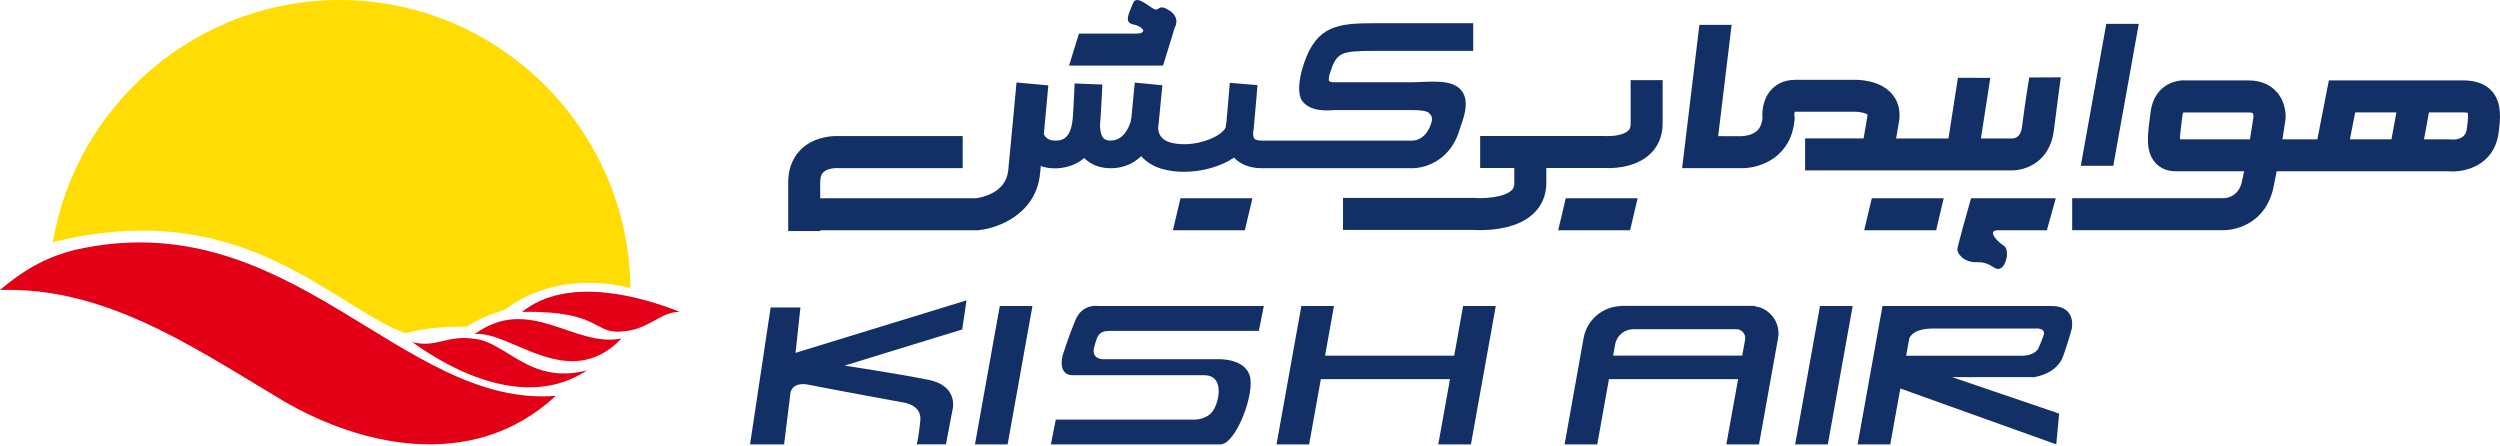 <?xml version="1.0" encoding="utf-8"?>
<!-- Generator: Adobe Illustrator 25.4.1, SVG Export Plug-In . SVG Version: 6.00 Build 0)  -->
<svg version="1.1" id="Layer_1" xmlns="http://www.w3.org/2000/svg" xmlns:xlink="http://www.w3.org/1999/xlink" x="0px" y="0px"
	 viewBox="0 0 450.07 80.27" style="enable-background:new 0 0 450.07 80.27;" xml:space="preserve">
<style type="text/css">
	.st0{fill-rule:evenodd;clip-rule:evenodd;fill:#E30016;}
	.st1{fill-rule:evenodd;clip-rule:evenodd;fill:#FFDD04;}
	.st2{fill-rule:evenodd;clip-rule:evenodd;fill:#122F66;}
</style>
<g>
	<g>
		<path class="st0" d="M0,52.21c5.1-4.33,9.2-6.13,13.38-7.2c38.8-8.87,58.76,28.49,86.68,26.25c-15.19,14.1-36.27,8.92-50.65-0.05
			C34.17,62.08,18.53,51.58,0,52.21z"/>
		<path class="st0" d="M74.21,61.58c7.59,5.49,20.82,12.16,31.47,5.09c-10.42,2.71-14.54-5.24-20.5-5.7
			C80.54,60.29,78.45,62.7,74.21,61.58z"/>
		<g>
			<path class="st0" d="M122.35,56.13c-6.89-2.73-20.13-6.55-28.37,0.01c14.71-0.23,12.64,4.25,18.48,3.49
				C117.06,59.13,118.73,56.23,122.35,56.13z"/>
		</g>
		<path class="st0" d="M85.44,60.14c10-7.2,17.85,2.51,26.45,0.8C102.38,70.88,91.87,59.44,85.44,60.14z"/>
		<path class="st1" d="M61.46,0c28.57,0.18,51.77,23.41,52.03,51.89c-1.56-0.48-13.06-3.36-22.6,3.87
			c-2.08,0.62-5.02,1.73-6.84,3.04c-2.21-0.03-6.99,0.02-10.96,1.17c-0.32-0.08-0.83-0.27-1.11-0.37
			c-13.57-5.84-29.41-24.24-62.45-16c-0.01,0-0.01,0-0.02,0C13.72,18.78,35.49-0.16,61.46,0z"/>
	</g>
	<g>
		<path class="st2" d="M144.1,55.35h-5.36L135.03,80h6.13l1.15-9.32c0,0,0.26-2.04,3.32-1.41s16.99,3.19,16.99,3.19
			s3.32,0.38,3.07,3.19c-0.26,2.81-0.64,4.34-0.64,4.34h5.24l1.15-6c0,0,1.41-4.47-4.34-5.62c-5.75-1.15-15.07-2.55-15.07-2.55
			l21.2-6.51l0.77-5.24l-30.78,9.45L144.1,55.35z"/>
		<polygon class="st2" points="175.52,80 181.4,80 185.87,55.09 179.99,55.09 		"/>
		<polygon class="st2" points="323.18,80 329.06,80 333.53,55.09 327.65,55.09 		"/>
		<polygon class="st2" points="261.8,64.03 238.55,64.03 240.15,55.09 234.28,55.09 229.81,80 235.68,80 237.79,68.25 261.04,68.25 
			258.93,80 264.81,80 269.28,55.09 263.4,55.09 		"/>
		<path class="st2" d="M315.96,55.15v-0.09h-24.21l-0.02,0.04c-3.28,0.13-6.05,2.52-6.64,5.77L281.67,80h5.88l2.11-11.75h23.25
			L310.79,80h5.88l3.43-19.12C320.6,58.1,318.67,55.53,315.96,55.15z M290.41,64.03l0.36-2.02c0.28-1.59,1.66-2.74,3.27-2.74h18.56
			c0.99,0,1.74,0.9,1.57,1.87l-0.52,2.88H290.41z"/>
		<path class="st2" d="M193.59,57.65c-1.28,3.07-2.3,6.39-2.3,6.39s-0.96,3.51,1.85,3.51h23.69c3.13,0,2.94,3.58,1.85,5.88
			c-0.86,1.83-2.81,2.08-3.57,2.11h-25.04L189.19,80h30.53c2.75,0,6.32-9.26,5.24-12.45c-0.84-2.47-3.89-2.84-5.23-2.88
			c-0.4-0.01-0.64,0-0.64,0h-20.57c0,0-2.11,0-1.53-2.17c0.57-2.17,0.83-2.94,2.94-2.94h26.7l0.89-4.47h-29.83
			C197.68,55.09,194.87,54.58,193.59,57.65z"/>
		<path class="st2" d="M369.34,55.09c-3.45,0-17.92,0-24.57,0h-3.36h-2.51L334.42,80h5.88l1.81-10.06v0L370.19,80l0.51-5.54
			l-19.25-6.56h14.65c0,0,4.17-0.43,5.36-3.87c1.19-3.45,1.53-4.9,1.53-4.9S373.85,55.09,369.34,55.09z M367.89,60.42
			c-0.51,1.44-1.02,2.47-1.02,2.47s-0.77,1.15-2.73,1.15c-1.61,0-15.92,0-20.98,0l0.56-3.1c0.31-0.76,1.29-1.8,4.33-1.8
			c4.77,0,18.48,0,18.48,0S368.4,58.98,367.89,60.42z"/>
		<path class="st2" d="M289.66,30.26c1.4,0,4.98-0.24,7.4-2.53c1.48-1.39,2.26-3.29,2.26-5.47v-7.83h-5.76v7.83
			c0,0.75-0.22,1.06-0.44,1.27c-0.86,0.82-2.84,1-3.66,0.96l-22.99-0.01v5.76h6.15v2.74c0,0.73-0.25,1.06-0.52,1.31
			c-1.41,1.3-5.05,1.47-6.58,1.35l-0.12-0.01h-23.62v5.76h23.39c0.24,0.02,0.7,0.04,1.31,0.04c2.31,0,6.75-0.36,9.51-2.9
			c1.56-1.44,2.39-3.36,2.39-5.55v-2.74h10.84C289.32,30.26,289.47,30.26,289.66,30.26z"/>
		<path class="st2" d="M195.18,28.45c0.89,0.89,2.4,1.84,4.78,1.84c2.36,0,4.16-0.91,5.49-2.17c0.98,1.1,2.38,1.99,4.33,2.44
			c1.07,0.25,2.21,0.37,3.38,0.37c3.21,0,6.57-0.92,9.01-2.56c0.87,0.94,2.4,1.91,4.96,1.91h26.95c0.06,0,0.13,0,0.2,0
			c2.42,0,6.99-1.47,8.56-7.17c0.27-0.97,1.98-4.57,0.32-6.74c-1.73-2.26-5.69-1.59-8.92-1.56c-0.31,0-0.63,0-0.95,0h-13.11l0.03,0
			l-0.08,0.01c0,0,0,0,0,0c-0.34,0-0.78-0.13-0.87-0.23c0,0-0.18-0.4,0.22-1.59c1.2-3.55,1.81-3.84,8.11-3.84h17.63V4.18h-17.63
			c-6.64,0-10.5,0.34-12.84,7.23c-1.06,3.12-1.13,5.67-0.32,6.76c1.63,2.19,5.23,1.65,5.77,1.65h13.09c0.33,0,0.66,0,0.98,0
			c1.36-0.01,2.28,0.11,2.89,0.41c0.03,0.18,0.88,0.58,0.6,1.61c-0.91,3.28-2.96,3.46-3.51,3.47l-27.11,0
			c-0.66,0-1.15-0.13-1.32-0.34c-0.17-0.22-0.23-0.65-0.23-1.08c0.05-0.23,0.09-0.47,0.11-0.71c0.34-3.63,0.68-7.82,0.68-7.86
			l-4.98-0.41c0,0.04-0.3,3.72-0.62,7.16c-0.04,0.21-0.1,0.52-0.14,0.91c-0.14,0.3-0.47,0.7-1.08,1.14
			c-1.84,1.32-5.49,2.33-8.64,1.59c-2.09-0.49-2.47-1.89-2.41-3.01c0.02-0.1,0.04-0.19,0.06-0.28l0.69-7.07l-4.97-0.48l-0.6,6.21
			c-0.05,0.24-0.09,0.49-0.12,0.74c-0.28,0.96-1.23,3.48-3.61,3.48c-0.91,0-1.19-0.31-1.3-0.42c-0.59-0.65-0.67-2.09-0.62-2.68l0,0
			c0.02-0.19,0.04-0.38,0.06-0.58c0.17-2.15,0.34-6.23,0.35-6.4l-4.99-0.2c0,0.04-0.17,4.15-0.33,6.2
			c-0.33,4.09-2.21,4.09-3.22,4.09c-1.12,0-1.7-0.53-1.99-1.16c0.44-4.7,0.81-8.72,0.81-8.78L183,14.85
			c-0.01,0.09-0.82,9.01-1.49,15.82c-0.41,4.13-4.92,4.91-5.81,5.02h-28.04v-2.86c0-1.28,0.44-1.69,0.58-1.83
			c0.7-0.67,2.07-0.76,2.47-0.74l0.1,0.01h22.5V24.5h-22.32c-0.78-0.04-4.18-0.04-6.66,2.27c-1.11,1.03-2.43,2.92-2.43,6.06v8.77
			h5.76v-0.15h28.33l0.13-0.01c3.53-0.32,10.4-2.87,11.12-10.2c0.04-0.44,0.09-0.89,0.13-1.34c0.78,0.26,1.63,0.41,2.54,0.41
			C191.17,30.3,193.36,30.03,195.18,28.45z"/>
		<polygon class="st2" points="211.16,41.45 224.11,41.45 225.47,35.69 212.52,35.69 		"/>
		<path class="st2" d="M211.16,6.05h-0.01c0.2-0.64,0.33-1.07,0.33-1.07s1.16-1.79-1.05-3.15c-2.21-1.36-1.53,0.6-3.06-0.43
			c-1.53-1.02-2.9-2.13-3.41-0.77c-0.51,1.36-1.79,3.41,0,3.75c1.79,0.34,2.85,1.67,0.49,1.67h-10.21l-1.78,5.76h16.92L211.16,6.05z
			"/>
		<polygon class="st2" points="294.82,35.69 281.88,35.69 280.52,41.45 293.46,41.45 		"/>
		<polygon class="st2" points="348.56,41.45 349.92,35.69 336.98,35.69 335.61,41.45 		"/>
		<path class="st2" d="M359.71,41.45h8.78l1.61-5.76h-15.26l-0.8,2.88c0,0-0.15,0.53-0.36,1.28l-0.45,1.6h0.01
			c-0.4,1.48-0.82,3.04-0.86,3.38c-0.09,0.68,1.02,2.47,3.58,2.38c2.55-0.09,3.07,1.62,4.17,1.11c1.11-0.51,1.7-3.41,0.6-4.09
			C359.63,43.55,357.59,41.45,359.71,41.45z"/>
		<path class="st2" d="M323.09,20.12c0.03,0,0.06,0,0.09,0h10.35l0.14,0c1.03-0.05,2.23,0.24,2.53,0.5c0,0.05,0.01,0.15-0.02,0.31
			c-0.3,1.77-0.52,3.07-0.68,3.99h-10.53v5.76h37.1c0.03,0,0.05,0,0.09,0c0.52,0,1.91-0.08,3.39-0.81c2.34-1.16,3.82-3.4,4.19-6.31
			c0.58-4.64,1.25-9.6,1.26-9.64l-5.68,0.03c-0.03,0.17-0.7,4.12-1.3,8.9c-0.17,1.35-0.78,2.05-1.82,2.08h-5.58l1.69-10.91
			l-5.83-0.02l-1.7,10.93h-9.43c0.14-0.81,0.31-1.8,0.52-3.02c0.42-2.49-0.49-4.14-1.33-5.08c-2.23-2.49-6.1-2.5-7.07-2.46h-10.28
			c-2.29,0-3.66,1.03-4.41,1.89c-1.54,1.77-1.56,4.08-1.49,5.08c-0.21,1.79-1.07,2.4-1.81,2.74c-1.04,0.47-2.14,0.44-2.16,0.44
			l-4-0.01l2.42-20.04h-5.8l-3.11,25.8h10.23c0.16,0.01,0.31,0.01,0.47,0.01c3.74,0,8.99-2.23,9.53-8.71l0.05-0.25l-0.06-0.35
			C323.01,20.7,323.04,20.34,323.09,20.12z"/>
		<polygon class="st2" points="385.04,4.3 379.19,4.3 374.6,29.85 380.45,29.85 		"/>
		<path class="st2" d="M448.69,16.5c-1.55-1.82-3.84-2.03-5.43-2.03h-24l-2.07,10.61l-6.29,0c0.33-2.03,0.54-3.42,0.55-3.55
			l0.02-0.22c0.03-0.47,0.1-2.94-1.7-4.87c-0.83-0.89-2.37-1.96-4.92-1.96h-11.1c-0.75-0.06-2.56-0.05-4.2,1.2
			c-0.93,0.71-2.1,2.08-2.39,4.54c-0.05,0.4-0.1,0.8-0.15,1.2c-0.39,3.02-0.76,5.87,0.99,7.86c0.62,0.71,1.76,1.55,3.64,1.55H404
			c-0.12,0.59-0.23,1.17-0.36,1.75c-0.6,2.85-2.72,3.1-3.43,3.1c0,0,0,0-0.01,0l-27.15,0v5.76h26.96c0.08,0,0.16,0,0.25,0
			c2.74,0,7.73-1.57,9.02-7.67c0.21-0.97,0.4-1.96,0.59-2.94h30.85c3.23,0.3,8.17-1.19,9.04-6.58
			C450.21,21.41,450.4,18.51,448.69,16.5z M405.05,25.08h-12.6c0.01-0.8,0.17-2.02,0.28-2.91c0.05-0.42,0.11-0.85,0.16-1.28
			c0.05-0.47,0.17-0.63,0.16-0.63c0.03-0.02,0.1-0.03,0.17-0.03l0.05,0.02h11.57c0.49,0,0.69,0.1,0.71,0.13
			c0.07,0.07,0.14,0.32,0.15,0.52C405.63,21.44,405.39,23.03,405.05,25.08z M430.53,25.08h-7.48l0.95-4.85h7.42L430.53,25.08z
			 M444.07,23.34c-0.28,1.73-1.94,1.84-2.87,1.76l-0.16-0.02h-4.65l0.89-4.85h5.98c0.53,0,0.85,0.04,1.02,0.08
			C444.33,20.64,444.37,21.46,444.07,23.34z"/>
	</g>
</g>
</svg>
